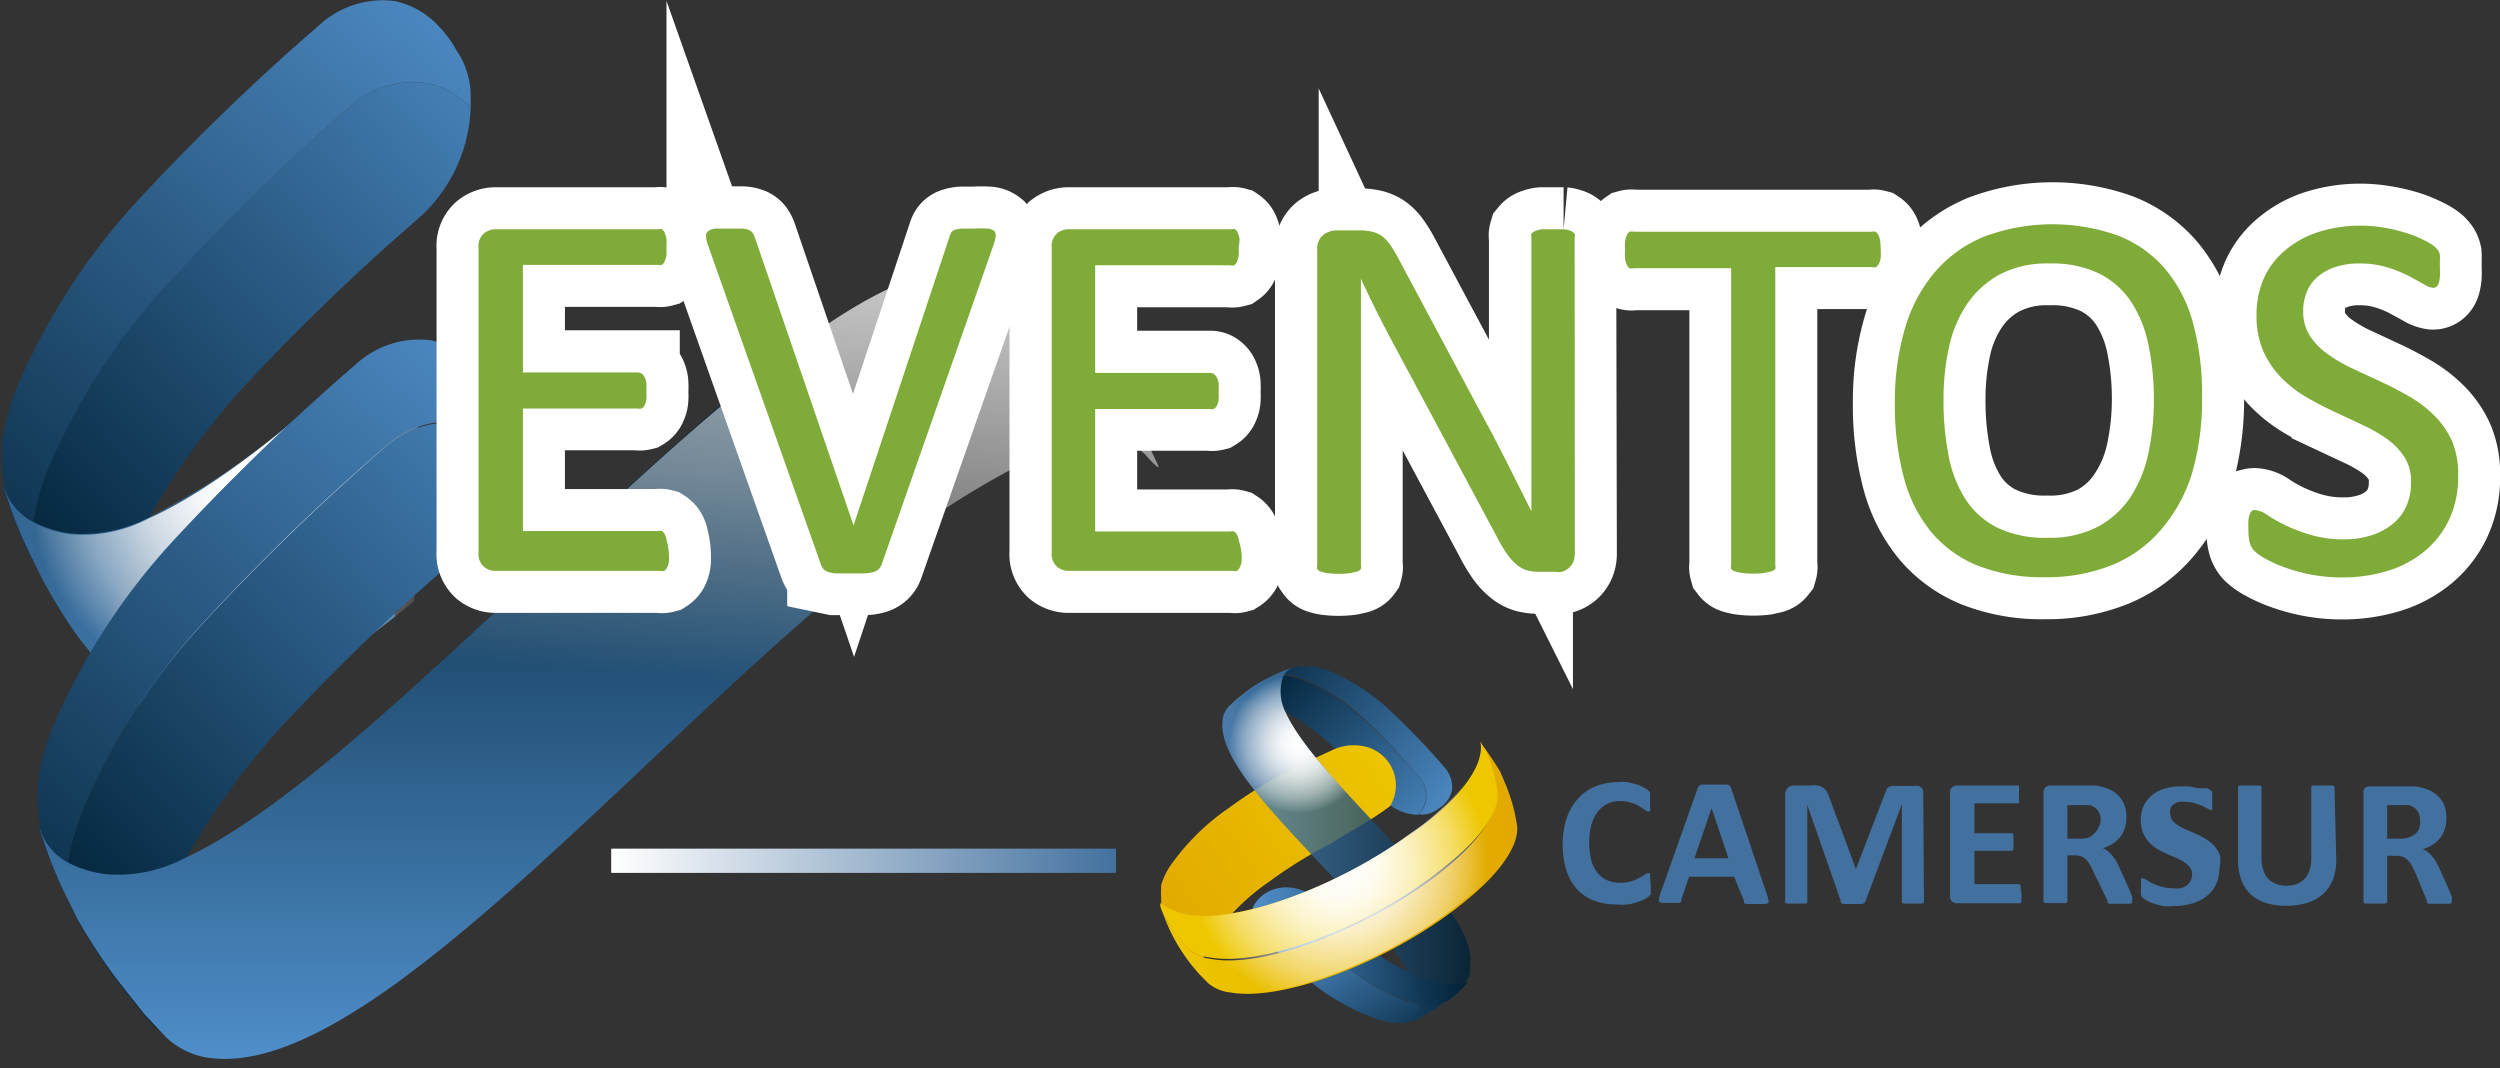 <svg xmlns="http://www.w3.org/2000/svg" xmlns:xlink="http://www.w3.org/1999/xlink" viewBox="0 0 111.01 47.43"><rect x="0" y="0" width="111.01" height="47.43" fill="#333333" stroke="none"/><defs><style>.cls-1{fill:url(#Degradado_sin_nombre_17);}.cls-2{fill:none;}.cls-3{fill:url(#Degradado_sin_nombre_96);}.cls-4{fill:url(#Degradado_sin_nombre_96-2);}.cls-5{fill:url(#Degradado_sin_nombre_96-3);}.cls-6{fill:url(#Degradado_sin_nombre_96-4);}.cls-7{fill:url(#Degradado_sin_nombre_13);}.cls-8{fill:url(#Degradado_sin_nombre_14);}.cls-21,.cls-28,.cls-9{opacity:0.8;}.cls-9{fill:url(#Degradado_sin_nombre_14-2);}.cls-10{fill:url(#Degradado_sin_nombre_52);}.cls-11{fill:url(#Degradado_sin_nombre_96-5);}.cls-12{fill:url(#Degradado_sin_nombre_96-6);}.cls-13{fill:url(#Degradado_sin_nombre_96-7);}.cls-14{fill:url(#Degradado_sin_nombre_96-8);}.cls-15{fill:url(#Degradado_sin_nombre_13-2);}.cls-16{fill:url(#Degradado_sin_nombre_14-3);}.cls-17{fill:url(#Degradado_sin_nombre_13-3);}.cls-18{fill:url(#Degradado_sin_nombre_18);}.cls-19{clip-path:url(#clip-path);}.cls-20{fill:url(#Degradado_sin_nombre_96-9);}.cls-21{fill:url(#Degradado_sin_nombre_92);}.cls-22{fill:#43719f;}.cls-23{fill:url(#Degradado_sin_nombre_14-4);}.cls-24{fill:url(#Degradado_sin_nombre_14-5);}.cls-25{fill:url(#Degradado_sin_nombre_13-4);}.cls-26{fill:url(#Degradado_sin_nombre_14-6);}.cls-27{fill:url(#Degradado_sin_nombre_2);}.cls-28{fill:url(#Degradado_sin_nombre_14-7);}.cls-29{fill:url(#Degradado_sin_nombre_52-2);}.cls-30{fill:url(#Degradado_sin_nombre_2-2);}.cls-31{fill:#eec700;}.cls-32{fill:url(#Degradado_sin_nombre_52-3);}.cls-33{fill:url(#Degradado_sin_nombre_52-4);}.cls-34{fill:#75a93a;stroke:#fff;stroke-miterlimit:10;stroke-width:3.73px;}.cls-35{fill:#7fab38;}</style><linearGradient id="Degradado_sin_nombre_17" x1="61.25" y1="38.22" x2="83.64" y2="38.22" gradientTransform="matrix(-1, 0, 0, 1, 110.8, 0)" gradientUnits="userSpaceOnUse"><stop offset="0" stop-color="#43719f"/><stop offset="1" stop-color="#fff"/></linearGradient><linearGradient id="Degradado_sin_nombre_96" x1="89.88" y1="94.6" x2="64.58" y2="74.29" gradientTransform="translate(-76.34 96.93) rotate(-90)" gradientUnits="userSpaceOnUse"><stop offset="0" stop-color="#4f8ec9"/><stop offset="1" stop-color="#000012"/></linearGradient><linearGradient id="Degradado_sin_nombre_96-2" x1="183.65" y1="169.86" x2="65.34" y2="74.9" xlink:href="#Degradado_sin_nombre_96"/><linearGradient id="Degradado_sin_nombre_96-3" x1="90.08" y1="94.35" x2="64.78" y2="74.04" xlink:href="#Degradado_sin_nombre_96"/><linearGradient id="Degradado_sin_nombre_96-4" x1="183.85" y1="169.61" x2="65.54" y2="74.65" xlink:href="#Degradado_sin_nombre_96"/><linearGradient id="Degradado_sin_nombre_13" x1="94.01" y1="102.12" x2="70.27" y2="77.37" gradientTransform="translate(-76.34 96.93) rotate(-90)" gradientUnits="userSpaceOnUse"><stop offset="0" stop-color="#4f8ec9"/><stop offset="1" stop-color="#002035"/></linearGradient><linearGradient id="Degradado_sin_nombre_14" x1="98.26" y1="96.96" x2="68.75" y2="71.49" gradientTransform="translate(-76.34 96.93) rotate(-90)" gradientUnits="userSpaceOnUse"><stop offset="0" stop-color="#508ec9"/><stop offset="1" stop-color="#002035"/></linearGradient><linearGradient id="Degradado_sin_nombre_14-2" x1="65.05" y1="85.2" x2="100.09" y2="85.2" xlink:href="#Degradado_sin_nombre_14"/><radialGradient id="Degradado_sin_nombre_52" cx="53.27" cy="89.27" r="10.23" gradientTransform="matrix(0, -1.01, 1, 0, -78.29, 75)" gradientUnits="userSpaceOnUse"><stop offset="0" stop-color="#fff"/><stop offset="0.12" stop-color="#fff" stop-opacity="0.98"/><stop offset="0.24" stop-color="#fff" stop-opacity="0.94"/><stop offset="0.36" stop-color="#fff" stop-opacity="0.85"/><stop offset="0.48" stop-color="#fff" stop-opacity="0.74"/><stop offset="0.6" stop-color="#fff" stop-opacity="0.59"/><stop offset="0.73" stop-color="#fff" stop-opacity="0.42"/><stop offset="0.85" stop-color="#fff" stop-opacity="0.21"/><stop offset="0.96" stop-color="#fff" stop-opacity="0"/></radialGradient><linearGradient id="Degradado_sin_nombre_96-5" x1="74.79" y1="96.18" x2="49.49" y2="75.88" xlink:href="#Degradado_sin_nombre_96"/><linearGradient id="Degradado_sin_nombre_96-6" x1="168.57" y1="171.45" x2="50.25" y2="76.48" xlink:href="#Degradado_sin_nombre_96"/><linearGradient id="Degradado_sin_nombre_96-7" x1="74.99" y1="95.93" x2="49.69" y2="75.63" xlink:href="#Degradado_sin_nombre_96"/><linearGradient id="Degradado_sin_nombre_96-8" x1="168.77" y1="171.2" x2="50.45" y2="76.23" xlink:href="#Degradado_sin_nombre_96"/><linearGradient id="Degradado_sin_nombre_13-2" x1="78.92" y1="103.71" x2="55.18" y2="78.96" xlink:href="#Degradado_sin_nombre_13"/><linearGradient id="Degradado_sin_nombre_14-3" x1="83.18" y1="98.55" x2="53.66" y2="73.08" xlink:href="#Degradado_sin_nombre_14"/><linearGradient id="Degradado_sin_nombre_13-3" x1="49.96" y1="96.73" x2="80.68" y2="96.73" xlink:href="#Degradado_sin_nombre_13"/><linearGradient id="Degradado_sin_nombre_18" x1="81.75" y1="107.35" x2="43.25" y2="104.37" gradientTransform="matrix(0, -1.01, 1, 0, -78.29, 75)" xlink:href="#Degradado_sin_nombre_52"/><clipPath id="clip-path"><rect class="cls-1" x="27.15" y="37.69" width="22.4" height="1.06"/></clipPath><linearGradient id="Degradado_sin_nombre_96-9" x1="59.34" y1="39.8" x2="63.13" y2="45.94" gradientTransform="matrix(1, 0, 0, 1, 0, 0)" xlink:href="#Degradado_sin_nombre_96"/><linearGradient id="Degradado_sin_nombre_92" x1="53.45" y1="44.55" x2="64.32" y2="44.55" gradientUnits="userSpaceOnUse"><stop offset="0" stop-color="#4f8ec9"/><stop offset="1" stop-color="#00263e"/></linearGradient><linearGradient id="Degradado_sin_nombre_14-4" x1="55.78" y1="42.01" x2="65.18" y2="42.06" gradientTransform="matrix(1, 0, 0, 1, 0, 0)" xlink:href="#Degradado_sin_nombre_14"/><linearGradient id="Degradado_sin_nombre_14-5" x1="58.76" y1="40.96" x2="62.82" y2="47.51" gradientTransform="matrix(1, 0, 0, 1, 0, 0)" xlink:href="#Degradado_sin_nombre_14"/><linearGradient id="Degradado_sin_nombre_13-4" x1="63.54" y1="37.71" x2="56.04" y2="29.89" gradientTransform="matrix(1, 0, 0, 1, 0, 0)" xlink:href="#Degradado_sin_nombre_13"/><linearGradient id="Degradado_sin_nombre_14-6" x1="64.89" y1="36.08" x2="55.56" y2="28.03" gradientTransform="matrix(1, 0, 0, 1, 0, 0)" xlink:href="#Degradado_sin_nombre_14"/><linearGradient id="Degradado_sin_nombre_2" x1="62.69" y1="33.69" x2="51.77" y2="41.45" gradientUnits="userSpaceOnUse"><stop offset="0" stop-color="#eec700"/><stop offset="1" stop-color="#e2a900"/></linearGradient><linearGradient id="Degradado_sin_nombre_14-7" x1="54.3" y1="37.51" x2="65.37" y2="37.51" gradientTransform="matrix(1, 0, 0, 1, 0, 0)" xlink:href="#Degradado_sin_nombre_14"/><radialGradient id="Degradado_sin_nombre_52-2" cx="35.4" cy="34.97" r="3.23" gradientTransform="translate(21.94 -1.96) scale(1.01 1)" xlink:href="#Degradado_sin_nombre_52"/><linearGradient id="Degradado_sin_nombre_2-2" x1="51.53" y1="38.56" x2="67.37" y2="38.56" xlink:href="#Degradado_sin_nombre_2"/><radialGradient id="Degradado_sin_nombre_52-3" cx="37.12" cy="40.36" r="6.82" gradientTransform="translate(21.94 -1.96) scale(1.01 1)" xlink:href="#Degradado_sin_nombre_52"/><radialGradient id="Degradado_sin_nombre_52-4" cx="31.58" cy="44.96" r="0.01" gradientTransform="translate(21.94 -1.96) scale(1.01 1)" xlink:href="#Degradado_sin_nombre_52"/></defs><title>logo-eventos</title><g id="Capa_2" data-name="Capa 2"><g id="banner"><path class="cls-2" d="M1.35,27.65q0,.16,0,.31v-.13C1.36,27.77,1.36,27.71,1.35,27.65Z"/><polygon class="cls-2" points="0 23.34 0 23.34 0 23.35 0 23.34"/><path class="cls-2" d="M1.35,27.57v0Z"/><path class="cls-3" d="M1.4,28.14c0-.06,0-.12,0-.18l0,.2h0v0Z"/><path class="cls-4" d="M1.4,28.14c0-.06,0-.12,0-.18l0,.2h0v0Z"/><path class="cls-5" d="M1.35,27.65s0-.05,0-.08Z"/><path class="cls-6" d="M1.35,27.65s0-.05,0-.08Z"/><path class="cls-7" d="M15.59,4.7a100.13,100.13,0,0,0-8.34,8.08,28.92,28.92,0,0,0-5.18,8.15,10.54,10.54,0,0,0-.61,2.33,3.44,3.44,0,0,0,0,.38h0a5.71,5.71,0,0,0,0,.61v0s0,.05,0,.08,0,.12,0,.18v.14c0,.06,0,.12,0,.18h0v0l.41.86a24.37,24.37,0,0,0,1.5,2.45c.28.39.23.3,1.38,1.77l.44.47.21.22a2.87,2.87,0,0,1-.48-1,5,5,0,0,1-.07-1.87,10.39,10.39,0,0,1,.6-2.27,18.55,18.55,0,0,1,1.12-2.39,33.59,33.59,0,0,1,3.92-5.53,98.27,98.27,0,0,1,8.18-7.92A6.9,6.9,0,0,0,20.9,4.78,3.75,3.75,0,0,0,19,3.7,4.15,4.15,0,0,0,15.59,4.7Z"/><path class="cls-8" d="M14.23,1.07A100.13,100.13,0,0,0,5.89,9.15,28.92,28.92,0,0,0,.71,17.3,10.54,10.54,0,0,0,.1,19.63a3.44,3.44,0,0,0,0,.38h0a5.51,5.51,0,0,0,0,.79c0,.09.05.56.07.62v.12l0,.06,0,.12,0,.06h0l.18.55c.58,1.51.67,1.75,1,2.36,0,0,.11.22.11.21v0h0c0-.07,0-.14,0-.21s0-.21,0-.31v-.1a5.71,5.71,0,0,1,0-.61h0a3.44,3.44,0,0,1,0-.38,10.54,10.54,0,0,1,.61-2.33,28.92,28.92,0,0,1,5.18-8.15A100.13,100.13,0,0,1,15.59,4.7,4.15,4.15,0,0,1,19,3.7,3.75,3.75,0,0,1,20.9,4.78h0c0,.05,0,.11,0,.16s0-.3,0-.61a3.57,3.57,0,0,0-.63-2.09,4.73,4.73,0,0,0-.72-1,3.75,3.75,0,0,0-2-1.19A4.15,4.15,0,0,0,14.23,1.07Z"/><path class="cls-9" d="M17.46,26.82c.12-2.3-.21-7.8-3.44-7.8a1.43,1.43,0,0,1-1-.35A31.2,31.2,0,0,1,6.56,23a6.35,6.35,0,0,1-3.41.69,4.92,4.92,0,0,1-1.72-.54A2.59,2.59,0,0,1,.19,21.68l0,.06h0l.18.52a18.92,18.92,0,0,0,1.07,2.56l.42.86a24.36,24.36,0,0,0,1.5,2.45c.28.39.23.3,1.38,1.77l.44.47.21.22.39.41A3.45,3.45,0,0,0,8,31.87c2.64.22,5.93-1.65,9.56-4.5A1.52,1.52,0,0,1,17.46,26.82Z"/><path class="cls-10" d="M18.66,25.85c2.84-3.77.55-7.14-3-9.23l-.1-.07c-3.31,2.92-6.4,5.34-9,6.49a6.35,6.35,0,0,1-3.41.69,4.92,4.92,0,0,1-1.72-.54A2.59,2.59,0,0,1,.19,21.68l0,.06h0l.18.52a18.92,18.92,0,0,0,1.07,2.56l.42.86a24.36,24.36,0,0,0,1.5,2.45c.28.39.23.3,1.38,1.77l.44.47.21.22.39.41A3.45,3.45,0,0,0,8,31.87c2.84.24,6.43-1.94,10.39-5.17A1.32,1.32,0,0,1,18.66,25.85Z"/><path class="cls-2" d="M2.94,42.74q0,.16,0,.31v-.13C2.95,42.86,2.94,42.8,2.94,42.74Z"/><polygon class="cls-2" points="1.59 38.43 1.59 38.43 1.59 38.44 1.59 38.43"/><path class="cls-2" d="M2.93,42.66v0Z"/><path class="cls-11" d="M3,43.23c0-.06,0-.12,0-.18l0,.2H3v0Z"/><path class="cls-12" d="M3,43.23c0-.06,0-.12,0-.18l0,.2H3v0Z"/><path class="cls-13" d="M2.94,42.74s0-.05,0-.08Z"/><path class="cls-14" d="M2.94,42.74s0-.05,0-.08Z"/><path class="cls-15" d="M17.18,19.79a100.13,100.13,0,0,0-8.34,8.08A28.92,28.92,0,0,0,3.66,36,10.54,10.54,0,0,0,3,38.36a3.44,3.44,0,0,0,0,.38H3a5.71,5.71,0,0,0,0,.61v0s0,.05,0,.08,0,.12,0,.18v.14c0,.06,0,.12,0,.18h0v0l.41.86A24.37,24.37,0,0,0,5,43.28c.28.39.23.3,1.38,1.77l.44.47.21.22a2.87,2.87,0,0,1-.48-1,5,5,0,0,1-.07-1.87,10.39,10.39,0,0,1,.6-2.27,18.55,18.55,0,0,1,1.12-2.39,33.59,33.59,0,0,1,3.92-5.53,98.27,98.27,0,0,1,8.18-7.92,6.9,6.9,0,0,0,2.22-4.86,3.75,3.75,0,0,0-1.91-1.07A4.15,4.15,0,0,0,17.18,19.79Z"/><path class="cls-16" d="M15.82,16.16a100.13,100.13,0,0,0-8.34,8.08A28.92,28.92,0,0,0,2.3,32.39a10.54,10.54,0,0,0-.61,2.33,3.44,3.44,0,0,0,0,.38h0a5.51,5.51,0,0,0,0,.79c0,.09.05.56.07.62v.12l0,.06,0,.12,0,.06h0l.18.55c.58,1.51.67,1.75,1,2.36,0,0,.11.22.11.21v0h0c0-.07,0-.14,0-.21s0-.21,0-.31v-.1a5.71,5.71,0,0,1,0-.61H3a3.44,3.44,0,0,1,0-.38A10.54,10.54,0,0,1,3.66,36a28.92,28.92,0,0,1,5.18-8.15,100.13,100.13,0,0,1,8.34-8.08,4.15,4.15,0,0,1,3.39-1,3.75,3.75,0,0,1,1.91,1.07h0c0,.05,0,.11,0,.16s0-.3,0-.61a3.57,3.57,0,0,0-.63-2.09,4.73,4.73,0,0,0-.72-1,3.75,3.75,0,0,0-2-1.19A4.15,4.15,0,0,0,15.82,16.16Z"/><path class="cls-17" d="M34.13,16.26C25.7,22.87,15,35,8.15,38.13a6.35,6.35,0,0,1-3.41.69A4.92,4.92,0,0,1,3,38.29a2.59,2.59,0,0,1-1.24-1.52l0,.06h0l.18.52A18.93,18.93,0,0,0,3,39.92l.42.86A24.37,24.37,0,0,0,5,43.23c.28.39.23.3,1.38,1.77l.44.47.21.22.39.41A3.45,3.45,0,0,0,9.57,47c7.13.6,19.07-14.07,29.43-22.24"/><path class="cls-18" d="M8.15,38.13a6.35,6.35,0,0,1-3.41.69A4.92,4.92,0,0,1,3,38.29a2.59,2.59,0,0,1-1.24-1.52l0,.06h0l.18.52A18.93,18.93,0,0,0,3,39.92l.42.86A24.37,24.37,0,0,0,5,43.23c.28.39.23.3,1.38,1.77l.44.47.21.22.39.41A3.45,3.45,0,0,0,9.57,47c6.95.58,18.46-13.32,28.63-21.6a39.07,39.07,0,0,1,6.56-4.48,13.56,13.56,0,0,1,3.78-1.36,3.36,3.36,0,0,1,.64-.05,2.64,2.64,0,0,1,1,.2,2.48,2.48,0,0,1,.33.17l.33.29s.75.86.58.48l-.52-1.1a25.72,25.72,0,0,0-1.58-2.73L48.78,16l.11.2-.11-.2-.27-.37a14.87,14.87,0,0,0-1.37-1.56,14.71,14.71,0,0,0-1.37-1.26l-.11-.08a3.5,3.5,0,0,0-1.15-.57,7.43,7.43,0,0,0-.74-.14L43.15,12c-2.22-.28-5.23,1.37-8.61,4C26.05,22.46,15.16,35,8.15,38.13Z"/><rect class="cls-1" x="27.15" y="37.69" width="22.4" height="1.06"/><g class="cls-19"><rect class="cls-1" x="27.15" y="37.69" width="22.4" height="1.06"/></g><path class="cls-20" d="M62.43,44.57h0Z"/><path class="cls-21" d="M62,44.53h0l.15,0Z"/><path class="cls-22" d="M73.3,39.33q0,.1,0,.17a.82.82,0,0,1,0,.12.34.34,0,0,1,0,.09l-.07.08a.84.84,0,0,1-.18.12,2.09,2.09,0,0,1-.32.14,2.81,2.81,0,0,1-.43.11,2.88,2.88,0,0,1-.52,0,2.79,2.79,0,0,1-1-.17,2,2,0,0,1-.75-.5,2.21,2.21,0,0,1-.47-.83,3.64,3.64,0,0,1-.17-1.15,3.59,3.59,0,0,1,.18-1.19,2.47,2.47,0,0,1,.51-.87,2.13,2.13,0,0,1,.78-.54,2.68,2.68,0,0,1,1-.18,2.46,2.46,0,0,1,.43,0l.38.1a1.94,1.94,0,0,1,.32.14,1,1,0,0,1,.2.13l.08.09a.34.34,0,0,1,0,.09,1,1,0,0,1,0,.13q0,.08,0,.19t0,.21a.53.53,0,0,1,0,.14.19.19,0,0,1,0,.08l-.07,0a.29.29,0,0,1-.16-.07l-.25-.16a2,2,0,0,0-.36-.16,1.55,1.55,0,0,0-.5-.07,1.23,1.23,0,0,0-.57.13,1.21,1.21,0,0,0-.43.37,1.7,1.7,0,0,0-.27.57,3.29,3.29,0,0,0,0,1.56,1.54,1.54,0,0,0,.28.56,1.12,1.12,0,0,0,.43.33,1.45,1.45,0,0,0,.57.11,1.65,1.65,0,0,0,.5-.07,2.12,2.12,0,0,0,.36-.15l.25-.15a.31.31,0,0,1,.15-.06l.07,0a.12.12,0,0,1,0,.06.63.63,0,0,1,0,.14Q73.3,39.19,73.3,39.33Z"/><path class="cls-22" d="M78.46,39.73a1.4,1.4,0,0,1,.06.23.14.14,0,0,1,0,.13.27.27,0,0,1-.16.05h-.65l-.18,0a.16.16,0,0,1-.09-.05.27.27,0,0,1,0-.09L77,38.93H75l-.34,1a.32.32,0,0,1,0,.1.18.18,0,0,1-.09.06l-.17,0h-.58a.23.23,0,0,1-.15-.06.16.16,0,0,1,0-.13,1.31,1.31,0,0,1,.06-.23l1.65-4.66a.4.4,0,0,1,.06-.11.21.21,0,0,1,.11-.06l.2,0h.73l.22,0a.22.22,0,0,1,.12.07.39.39,0,0,1,.06.12ZM76,35.88h0l-.76,2.23h1.51Z"/><path class="cls-22" d="M85.43,40a.12.12,0,0,1,0,.07.16.16,0,0,1-.08.05l-.16,0h-.5l-.16,0a.17.17,0,0,1-.08-.05.12.12,0,0,1,0-.07V35.71h0L82.84,40a.2.2,0,0,1-.05.09l-.1.05-.16,0H82l-.16,0-.1-.05a.16.16,0,0,1,0-.08l-1.49-4.27h0V40a.12.12,0,0,1,0,.07.16.16,0,0,1-.08.05l-.16,0h-.5l-.16,0a.16.16,0,0,1-.08-.05.12.12,0,0,1,0-.07V35.31a.42.42,0,0,1,.11-.32.41.41,0,0,1,.3-.11h.71a1.51,1.51,0,0,1,.33,0,.64.64,0,0,1,.24.1.58.58,0,0,1,.17.19,1.33,1.33,0,0,1,.12.29l1.16,3.13h0l1.2-3.12a1.63,1.63,0,0,1,.12-.29A.67.67,0,0,1,83.8,35a.49.49,0,0,1,.2-.1,1.06,1.06,0,0,1,.27,0H85a.58.58,0,0,1,.19,0,.33.33,0,0,1,.13.08.36.36,0,0,1,.08.13.56.56,0,0,1,0,.18Z"/><path class="cls-22" d="M89.76,39.71a1.57,1.57,0,0,1,0,.2.5.5,0,0,1,0,.13.16.16,0,0,1-.05.07l-.07,0H86.91a.34.34,0,0,1-.23-.08.32.32,0,0,1-.09-.26V35.22a.32.32,0,0,1,.09-.26.34.34,0,0,1,.23-.08h2.67l.07,0a.16.16,0,0,1,0,.07.53.53,0,0,1,0,.13,1.61,1.61,0,0,1,0,.2,1.53,1.53,0,0,1,0,.19.5.5,0,0,1,0,.13.17.17,0,0,1,0,.07l-.07,0H87.67V37h1.61l.07,0a.17.17,0,0,1,.05.07.47.47,0,0,1,0,.13,1.82,1.82,0,0,1,0,.39.47.47,0,0,1,0,.12.15.15,0,0,1-.05.07l-.07,0H87.67v1.48H89.6l.07,0a.16.16,0,0,1,.05.07.5.5,0,0,1,0,.13A1.57,1.57,0,0,1,89.76,39.71Z"/><path class="cls-22" d="M94.68,40a.16.16,0,0,1,0,.08.13.13,0,0,1-.08.05l-.18,0h-.6l-.16,0a.18.18,0,0,1-.08-.06.31.31,0,0,1,0-.08L93,38.8q-.09-.2-.17-.35a1.13,1.13,0,0,0-.18-.26.67.67,0,0,0-.23-.16.82.82,0,0,0-.31-.05H91.8v2a.11.11,0,0,1,0,.07.19.19,0,0,1-.09.05l-.17,0H91l-.17,0a.17.17,0,0,1-.09-.05.12.12,0,0,1,0-.07V35.22a.32.32,0,0,1,.09-.26.34.34,0,0,1,.23-.08h1.73l.25,0a2.28,2.28,0,0,1,.58.15,1.39,1.39,0,0,1,.44.29,1.19,1.19,0,0,1,.27.42,1.51,1.51,0,0,1,.09.55,1.6,1.6,0,0,1-.07.48,1.23,1.23,0,0,1-.2.39,1.31,1.31,0,0,1-.33.3,1.78,1.78,0,0,1-.44.2,1.24,1.24,0,0,1,.22.14,1.18,1.18,0,0,1,.2.2,1.89,1.89,0,0,1,.18.26,3.4,3.4,0,0,1,.16.33l.45,1,.08.23A.43.43,0,0,1,94.68,40Zm-1.4-3.56a.77.77,0,0,0-.12-.44.65.65,0,0,0-.39-.25l-.19,0H91.8v1.49h.55a1.35,1.35,0,0,0,.4-.05A.81.81,0,0,0,93,37a.63.63,0,0,0,.17-.24A.79.79,0,0,0,93.28,36.43Z"/><path class="cls-22" d="M98.55,38.56a1.6,1.6,0,0,1-.16.73,1.51,1.51,0,0,1-.43.52,1.86,1.86,0,0,1-.63.31,2.71,2.71,0,0,1-.77.11,2.78,2.78,0,0,1-.51,0,3,3,0,0,1-.42-.11,1.84,1.84,0,0,1-.3-.13.87.87,0,0,1-.18-.12.3.3,0,0,1-.08-.15,1.37,1.37,0,0,1,0-.29q0-.13,0-.21a.6.6,0,0,1,0-.14.15.15,0,0,1,0-.08l.07,0a.35.35,0,0,1,.16.07l.27.15a2.46,2.46,0,0,0,.39.15,1.9,1.9,0,0,0,.53.07,1.24,1.24,0,0,0,.35,0,.8.8,0,0,0,.27-.13.56.56,0,0,0,.17-.21.66.66,0,0,0,.06-.28.49.49,0,0,0-.1-.31,1,1,0,0,0-.26-.23,2.69,2.69,0,0,0-.36-.19l-.42-.18a3.83,3.83,0,0,1-.42-.22,1.68,1.68,0,0,1-.36-.3,1.39,1.39,0,0,1-.26-.41,1.45,1.45,0,0,1-.1-.56,1.47,1.47,0,0,1,.14-.66,1.36,1.36,0,0,1,.38-.47,1.64,1.64,0,0,1,.57-.28,2.53,2.53,0,0,1,.7-.09l.38,0,.35.08L98,35a.69.69,0,0,1,.17.1l.06.07a.33.33,0,0,1,0,.08.78.78,0,0,1,0,.12s0,.11,0,.18,0,.14,0,.2a.73.73,0,0,1,0,.13.16.16,0,0,1,0,.08.1.1,0,0,1-.07,0,.35.35,0,0,1-.14-.06l-.24-.12-.33-.12a1.5,1.5,0,0,0-.42-.05,1,1,0,0,0-.31,0,.64.64,0,0,0-.22.12.47.47,0,0,0-.13.18.58.58,0,0,0,0,.22.49.49,0,0,0,.1.3.92.92,0,0,0,.26.23,2.8,2.8,0,0,0,.37.19l.42.18a4.18,4.18,0,0,1,.42.22,1.69,1.69,0,0,1,.37.3,1.38,1.38,0,0,1,.26.41A1.4,1.4,0,0,1,98.55,38.56Z"/><path class="cls-22" d="M103.74,38.17a2.43,2.43,0,0,1-.14.86,1.69,1.69,0,0,1-.43.65,1.85,1.85,0,0,1-.69.4,3,3,0,0,1-.95.14,3.06,3.06,0,0,1-.9-.12,1.76,1.76,0,0,1-.68-.38,1.64,1.64,0,0,1-.42-.63,2.41,2.41,0,0,1-.15-.88V35a.12.12,0,0,1,0-.07.18.18,0,0,1,.09-.05l.17,0h.52l.17,0a.19.19,0,0,1,.09.05.11.11,0,0,1,0,.07v3.1a1.68,1.68,0,0,0,.08.54,1,1,0,0,0,.22.38.93.93,0,0,0,.35.23,1.31,1.31,0,0,0,.46.08,1.28,1.28,0,0,0,.46-.08.91.91,0,0,0,.34-.23,1,1,0,0,0,.22-.37,1.48,1.48,0,0,0,.08-.49V35a.12.12,0,0,1,0-.07.17.17,0,0,1,.09-.05l.17,0h.52l.16,0a.17.17,0,0,1,.09.05.12.12,0,0,1,0,.07Z"/><path class="cls-22" d="M108.86,40a.16.16,0,0,1,0,.08.13.13,0,0,1-.08.05l-.18,0H108l-.16,0a.18.18,0,0,1-.08-.06.31.31,0,0,1,0-.08l-.48-1.17q-.09-.2-.17-.35a1.13,1.13,0,0,0-.18-.26.67.67,0,0,0-.23-.16.82.82,0,0,0-.31-.05H106v2a.11.11,0,0,1,0,.07.19.19,0,0,1-.09.05l-.17,0h-.53l-.17,0a.17.17,0,0,1-.09-.05.12.12,0,0,1,0-.07V35.22A.32.32,0,0,1,105,35a.34.34,0,0,1,.23-.08H107l.25,0a2.28,2.28,0,0,1,.58.15,1.39,1.39,0,0,1,.44.29,1.19,1.19,0,0,1,.27.42,1.51,1.51,0,0,1,.09.55,1.6,1.6,0,0,1-.07.48,1.23,1.23,0,0,1-.2.39,1.31,1.31,0,0,1-.33.3,1.78,1.78,0,0,1-.44.2,1.24,1.24,0,0,1,.22.14,1.18,1.18,0,0,1,.2.2,1.89,1.89,0,0,1,.18.26,3.4,3.4,0,0,1,.16.33l.45,1,.08.23A.43.43,0,0,1,108.86,40Zm-1.4-3.56a.77.77,0,0,0-.12-.44.65.65,0,0,0-.39-.25l-.19,0H106v1.49h.55a1.35,1.35,0,0,0,.4-.05.81.81,0,0,0,.29-.15.63.63,0,0,0,.17-.24A.79.79,0,0,0,107.46,36.43Z"/><path class="cls-23" d="M64.91,43.66a1.56,1.56,0,0,1-.58.06,3.36,3.36,0,0,1-.73-.14,6.43,6.43,0,0,1-1-.38,11.61,11.61,0,0,1-1.7-1A24.6,24.6,0,0,1,58.6,40c-1.37-1.14-2.73-.45-3,.4a2.11,2.11,0,0,1,2,.51A24.59,24.59,0,0,0,60,43.1a9.36,9.36,0,0,0,2.67,1.41l.43.1.3,0a1.56,1.56,0,0,0,.58-.06.92.92,0,0,0,.2-.1l.05,0,.07,0a4.7,4.7,0,0,0,.49-.43,4.65,4.65,0,0,0,.4-.43A.89.89,0,0,1,64.91,43.66Z"/><path class="cls-24" d="M64,44.58a1.28,1.28,0,0,1-.27.06h-.46l-.15,0-.43-.1A9.36,9.36,0,0,1,60,43.1a24.59,24.59,0,0,1-2.32-2.16,2.11,2.11,0,0,0-2-.51,1,1,0,0,0,0,.19,1.36,1.36,0,0,0,.43,1,25.22,25.22,0,0,0,2.38,2.21,9.63,9.63,0,0,0,2.75,1.45,3.41,3.41,0,0,0,.76.14H62a1.58,1.58,0,0,0,.38,0s0,0,0,0,0-.07,0,0v0l0,0h0l.07,0h0l.2-.08.1,0,.25-.12a8.13,8.13,0,0,0,.86-.5l.23-.16A.92.92,0,0,1,64,44.58Z"/><path class="cls-25" d="M63,34.49a31.64,31.64,0,0,0-2.55-2.64,9.14,9.14,0,0,0-2.57-1.64,3.33,3.33,0,0,0-.74-.19H56.6l-.27.13a7.7,7.7,0,0,0-.77.47l-.56.44-.15.14-.07.07a.91.91,0,0,1,.32-.15,1.57,1.57,0,0,1,.59,0,3.28,3.28,0,0,1,.72.19,5.86,5.86,0,0,1,.76.35,10.61,10.61,0,0,1,1.75,1.24,31.05,31.05,0,0,1,2.5,2.58,2.18,2.18,0,0,0,1.54.7,1.18,1.18,0,0,0,.34-.61A1.31,1.31,0,0,0,63,34.49Z"/><path class="cls-26" d="M64.13,34.06a31.64,31.64,0,0,0-2.55-2.64A9.14,9.14,0,0,0,59,29.78a3.33,3.33,0,0,0-.74-.19h-.37l-.2,0h-.11l-.17.06c-.48.18-.55.21-.75.3l-.07,0h.52a3.33,3.33,0,0,1,.74.19,9.14,9.14,0,0,1,2.57,1.64A31.64,31.64,0,0,1,63,34.49a1.31,1.31,0,0,1,.32,1.07,1.18,1.18,0,0,1-.34.61h.14a1.13,1.13,0,0,0,.66-.2,1.49,1.49,0,0,0,.31-.23,1.19,1.19,0,0,0,.38-.62A1.31,1.31,0,0,0,64.13,34.06Z"/><path class="cls-27" d="M60.66,33.16a2.23,2.23,0,0,0-1.57.18l-1.66.77a21.22,21.22,0,0,0-2.87,1.77,10.26,10.26,0,0,0-2.64,2.63,3.14,3.14,0,0,0-.36.8,1,1,0,0,0,0,.13h0a3.15,3.15,0,0,0,0,.44h0l0,.21h0l.06.2a7.88,7.88,0,0,0,.54,1.29,8.07,8.07,0,0,0,1.06,1.55l.08.09.43.44a1,1,0,0,1-.28-.51,1.42,1.42,0,0,1,0-.67,3.09,3.09,0,0,1,.35-.78,10,10,0,0,1,2.57-2.56,20.47,20.47,0,0,1,2.79-1.72l.21-.14,1.19-.71a12.93,12.93,0,0,0,1.16-.77A1.77,1.77,0,0,0,60.66,33.16Z"/><path class="cls-28" d="M57.09,31.64a2,2,0,0,1-.22-1.08A1.55,1.55,0,0,1,57,30a.82.82,0,0,1,.48-.39h0l-.17.06a6,6,0,0,0-.81.34l-.27.13a7.7,7.7,0,0,0-.77.47l-.56.44-.15.14-.07.07-.13.12a1.09,1.09,0,0,0-.27.69c-.22,2.69,6.4,7.53,8.24,11.12A4.28,4.28,0,0,1,63,44.4a1.06,1.06,0,0,1,0,.2.83.83,0,0,1-.06.31l-.05.1-.09.11-.13.13-.22.14.2-.08.1,0,.25-.12a8.13,8.13,0,0,0,.86-.5l.23-.16-.06,0,.06,0,.12-.09a4.7,4.7,0,0,0,.49-.43,4.65,4.65,0,0,0,.4-.43l0,0a1.11,1.11,0,0,0,.18-.36,2.35,2.35,0,0,0,0-.23l0-.19C65.67,40.24,58.48,34.74,57.09,31.64Z"/><path class="cls-29" d="M57.09,31.64a2,2,0,0,1-.22-1.08A1.55,1.55,0,0,1,57,30a.82.82,0,0,1,.48-.39h0l-.17.06a6,6,0,0,0-.81.34l-.27.13a7.7,7.7,0,0,0-.77.47l-.56.44-.15.14-.07.07-.13.12a1.09,1.09,0,0,0-.27.69c-.22,2.69,6.4,7.53,8.24,11.12A4.28,4.28,0,0,1,63,44.4a1.06,1.06,0,0,1,0,.2.83.83,0,0,1-.06.31l-.05.1-.09.11-.13.13-.22.14.2-.08.1,0,.25-.12a8.13,8.13,0,0,0,.86-.5l.23-.16-.06,0,.06,0,.12-.09a4.7,4.7,0,0,0,.49-.43,4.65,4.65,0,0,0,.4-.43l0,0a1.11,1.11,0,0,0,.18-.36,2.35,2.35,0,0,0,0-.23l0-.19C65.67,40.24,58.48,34.74,57.09,31.64Z"/><path class="cls-30" d="M67.36,36.62l-.08-.43a7.76,7.76,0,0,0-.41-1.32c-.09-.22-.17-.42-.27-.63A14.39,14.39,0,0,0,65.76,33l0,.1c.09.17.22.37.26.48a5.54,5.54,0,0,1,.34,1.13l.08.43c.12.79-.59,2-2,3.21-.28.24-.59.49-.93.74C60.35,41.39,56,43,53.78,42.58a1.8,1.8,0,0,1-1-.42,5.45,5.45,0,0,1-1.17-1.68,8.46,8.46,0,0,0,.48,1.11,8.06,8.06,0,0,0,1.06,1.55l.06.07c-.12-.14-.43-.53,0,0l.43.44a1.8,1.8,0,0,0,1,.42c2.21.39,6.57-1.18,9.74-3.52.34-.25.65-.5.93-.74C66.77,38.58,67.48,37.42,67.36,36.62Z"/><path class="cls-31" d="M66.49,35.11l-.08-.43a5.54,5.54,0,0,0-.34-1.13c0-.11-.17-.31-.26-.48l-.08-.16c.17.75-.37,1.81-1.67,3l-.19.17-.17.15q-.44.38-1,.76c-3.26,2.4-7.74,4-10,3.62a3.24,3.24,0,0,1-1.18-.51h0v0l0,.13.06.19a5.45,5.45,0,0,0,1.17,1.68,1.8,1.8,0,0,0,1,.42c2.21.39,6.57-1.18,9.74-3.52.34-.25.65-.5.93-.74C65.9,37.06,66.62,35.9,66.49,35.11Z"/><path class="cls-32" d="M67.32,36.63l-.08-.43a7.76,7.76,0,0,0-.41-1.32c-.09-.22-.17-.42-.27-.63A14.39,14.39,0,0,0,65.72,33l0,.1-.08-.16c.17.75-.37,1.81-1.67,3l-.19.17-.17.15q-.44.38-1,.76c-3.26,2.4-7.74,4-10,3.62a3.24,3.24,0,0,1-1.18-.51h0l0-.06v0h0l0,.07a2.51,2.51,0,0,0,.1.31,8.46,8.46,0,0,0,.48,1.11,8.06,8.06,0,0,0,1.06,1.55l.06.07c-.12-.14-.43-.53,0,0l.43.44a1.8,1.8,0,0,0,1,.42c2.21.39,6.57-1.18,9.74-3.52.34-.25.65-.5.93-.74C66.73,38.58,67.44,37.42,67.32,36.63Z"/><path class="cls-33" d="M53.82,43.15l0,0Z"/><rect class="cls-2" x="49.5" y="27.58" width="61.51" height="19.84"/><path class="cls-34" d="M29.7,24.57a2.57,2.57,0,0,1,0,.37.8.8,0,0,1-.08.26.41.41,0,0,1-.14.15.32.32,0,0,1-.17,0H22a.83.83,0,0,1-.51-.18.76.76,0,0,1-.24-.64V11a.75.75,0,0,1,.24-.64.83.83,0,0,1,.51-.18h7.22a.32.32,0,0,1,.17,0,.33.33,0,0,1,.12.15,1.2,1.2,0,0,1,.08.26,2.22,2.22,0,0,1,0,.39,2.07,2.07,0,0,1,0,.37,1.08,1.08,0,0,1-.08.26.33.33,0,0,1-.12.15.32.32,0,0,1-.17,0h-6v4.77h5.1a.29.29,0,0,1,.17.05.44.44,0,0,1,.13.15.77.77,0,0,1,.08.26,2.8,2.8,0,0,1,0,.39,2.45,2.45,0,0,1,0,.36.75.75,0,0,1-.08.25.34.34,0,0,1-.13.14.35.35,0,0,1-.17,0h-5.1v5.45h6a.32.32,0,0,1,.17,0,.42.42,0,0,1,.14.15.73.73,0,0,1,.08.26A2.77,2.77,0,0,1,29.7,24.57Z"/><path class="cls-34" d="M39.15,25.05a.57.57,0,0,1-.13.21.56.56,0,0,1-.23.13,1.69,1.69,0,0,1-.38.06l-.57,0h-.45l-.33,0-.24-.05a.61.61,0,0,1-.17-.08.37.37,0,0,1-.11-.11.82.82,0,0,1-.08-.16l-5-14.14a1.44,1.44,0,0,1-.1-.42.27.27,0,0,1,.1-.24.68.68,0,0,1,.34-.11l.64,0,.52,0a1,1,0,0,1,.3.06.37.37,0,0,1,.16.12,1,1,0,0,1,.1.19L37.9,23.33h0l4.25-12.78a.92.92,0,0,1,.08-.21.31.31,0,0,1,.17-.13,1.18,1.18,0,0,1,.33-.06l.56,0a4.42,4.42,0,0,1,.58,0,.49.49,0,0,1,.29.11.29.29,0,0,1,.06.24,1.92,1.92,0,0,1-.11.42Z"/><path class="cls-34" d="M55.13,24.57a2.57,2.57,0,0,1,0,.37.8.8,0,0,1-.08.26.41.41,0,0,1-.14.15.32.32,0,0,1-.17,0h-7.3a.83.83,0,0,1-.51-.18.76.76,0,0,1-.24-.64V11a.75.75,0,0,1,.24-.64.83.83,0,0,1,.51-.18h7.22a.32.32,0,0,1,.17,0,.33.33,0,0,1,.12.15,1.2,1.2,0,0,1,.08.26A2.22,2.22,0,0,1,55,11a2.07,2.07,0,0,1,0,.37,1.08,1.08,0,0,1-.08.26.33.33,0,0,1-.12.15.32.32,0,0,1-.17,0h-6v4.77h5.1a.29.29,0,0,1,.17.05.44.44,0,0,1,.13.15.77.77,0,0,1,.08.26,2.8,2.8,0,0,1,0,.39,2.45,2.45,0,0,1,0,.36.75.75,0,0,1-.08.25.34.34,0,0,1-.13.14.35.35,0,0,1-.17,0h-5.1v5.45h6a.32.32,0,0,1,.17,0,.42.42,0,0,1,.14.15.73.73,0,0,1,.08.26A2.77,2.77,0,0,1,55.13,24.57Z"/><path class="cls-34" d="M69.93,24.57a.92.92,0,0,1-.08.4.79.79,0,0,1-.21.27.81.81,0,0,1-.29.15,1.11,1.11,0,0,1-.32,0h-.67a2.12,2.12,0,0,1-.55-.06,1.24,1.24,0,0,1-.45-.24,2.4,2.4,0,0,1-.43-.46,6.2,6.2,0,0,1-.45-.75l-4.64-8.66q-.36-.67-.73-1.41t-.69-1.43h0q0,.85,0,1.73t0,1.75V25.1a.29.29,0,0,1,0,.16.31.31,0,0,1-.17.12l-.31.07a4.05,4.05,0,0,1-1,0,1.62,1.62,0,0,1-.3-.07.31.31,0,0,1-.16-.12.29.29,0,0,1,0-.16v-14a.78.78,0,0,1,.27-.67,1,1,0,0,1,.58-.2h1a2.5,2.5,0,0,1,.59.06,1.24,1.24,0,0,1,.42.19,1.67,1.67,0,0,1,.36.38,5.17,5.17,0,0,1,.37.61l3.57,6.68.64,1.19.59,1.15.56,1.11.55,1.1h0q0-.93,0-1.93t0-1.93V10.53a.26.26,0,0,1,0-.15.4.4,0,0,1,.17-.12,1.1,1.1,0,0,1,.31-.08l.5,0,.47,0a1,1,0,0,1,.31.08.4.4,0,0,1,.16.12.26.26,0,0,1,0,.15Z"/><path class="cls-34" d="M83.51,11.06a2.79,2.79,0,0,1,0,.39.82.82,0,0,1-.08.26.37.37,0,0,1-.13.15.32.32,0,0,1-.17,0H78.83V25.1a.29.29,0,0,1,0,.16.32.32,0,0,1-.16.11l-.31.07a4,4,0,0,1-1,0,1.78,1.78,0,0,1-.32-.07.31.31,0,0,1-.16-.11.29.29,0,0,1,0-.16V11.91H72.53a.32.32,0,0,1-.17,0,.33.33,0,0,1-.12-.15,1.06,1.06,0,0,1-.08-.26,2.19,2.19,0,0,1,0-.39,2.3,2.3,0,0,1,0-.39,1.18,1.18,0,0,1,.08-.28.33.33,0,0,1,.12-.15.32.32,0,0,1,.17,0H83.11a.32.32,0,0,1,.17,0,.36.36,0,0,1,.13.15.91.91,0,0,1,.08.28A2.92,2.92,0,0,1,83.51,11.06Z"/><path class="cls-34" d="M97.78,17.62A11.8,11.8,0,0,1,97.34,21,7,7,0,0,1,96,23.47a5.67,5.67,0,0,1-2.17,1.6,7.7,7.7,0,0,1-3,.56,7.83,7.83,0,0,1-3-.51,5.22,5.22,0,0,1-2.07-1.49,6.35,6.35,0,0,1-1.22-2.42,12.53,12.53,0,0,1-.4-3.33,11.48,11.48,0,0,1,.44-3.27,6.81,6.81,0,0,1,1.31-2.5,5.78,5.78,0,0,1,2.18-1.59,8.66,8.66,0,0,1,6-.05,5.3,5.3,0,0,1,2.08,1.48,6.27,6.27,0,0,1,1.23,2.4A12,12,0,0,1,97.78,17.62Zm-2.14.14a11.91,11.91,0,0,0-.23-2.41,5.53,5.53,0,0,0-.76-1.93,3.68,3.68,0,0,0-1.43-1.28A4.8,4.8,0,0,0,91,11.69a4.51,4.51,0,0,0-2.21.49,4.16,4.16,0,0,0-1.45,1.32,5.48,5.48,0,0,0-.8,1.92,10.77,10.77,0,0,0-.24,2.31,12.75,12.75,0,0,0,.22,2.47,5.52,5.52,0,0,0,.75,1.95,3.6,3.6,0,0,0,1.42,1.27,4.86,4.86,0,0,0,2.23.45,4.6,4.6,0,0,0,2.23-.49A4,4,0,0,0,94.61,22a5.65,5.65,0,0,0,.79-1.95A11.23,11.23,0,0,0,95.64,17.76Z"/><path class="cls-34" d="M109.15,21.14a4.41,4.41,0,0,1-.39,1.91,4.09,4.09,0,0,1-1.09,1.42,4.74,4.74,0,0,1-1.65.88,6.84,6.84,0,0,1-2,.29,7.32,7.32,0,0,1-1.42-.13,7.76,7.76,0,0,1-1.16-.32,5.56,5.56,0,0,1-.86-.39,2.27,2.27,0,0,1-.48-.34.86.86,0,0,1-.2-.36,2.09,2.09,0,0,1-.06-.58,3.25,3.25,0,0,1,0-.43,1,1,0,0,1,.07-.28.3.3,0,0,1,.12-.15.32.32,0,0,1,.16,0,1,1,0,0,1,.46.2,7.29,7.29,0,0,0,.77.44,7.46,7.46,0,0,0,1.13.44,5.18,5.18,0,0,0,1.53.21,3.91,3.91,0,0,0,1.21-.18,2.84,2.84,0,0,0,.94-.5,2.15,2.15,0,0,0,.61-.79,2.58,2.58,0,0,0,.21-1.07,2,2,0,0,0-.29-1.11,3,3,0,0,0-.78-.81,6.81,6.81,0,0,0-1.1-.63l-1.26-.59a13.8,13.8,0,0,1-1.26-.66,5.33,5.33,0,0,1-1.09-.86,4,4,0,0,1-.78-1.16,3.86,3.86,0,0,1-.3-1.59,4,4,0,0,1,.35-1.7,3.5,3.5,0,0,1,1-1.25,4.3,4.3,0,0,1,1.47-.77,6.19,6.19,0,0,1,1.84-.26,6,6,0,0,1,1,.09,7,7,0,0,1,1,.23,5.39,5.39,0,0,1,.81.33,2.07,2.07,0,0,1,.46.29.92.92,0,0,1,.15.18.67.67,0,0,1,.06.16,1.69,1.69,0,0,1,0,.24q0,.14,0,.36a3.59,3.59,0,0,1,0,.38,1.45,1.45,0,0,1-.05.28.34.34,0,0,1-.1.16.23.23,0,0,1-.15.05,1,1,0,0,1-.41-.16l-.68-.37a6,6,0,0,0-.95-.38,4.12,4.12,0,0,0-1.23-.17,3.24,3.24,0,0,0-1.11.17,2.26,2.26,0,0,0-.78.45,1.8,1.8,0,0,0-.46.67,2.22,2.22,0,0,0-.15.82,2,2,0,0,0,.29,1.09,3,3,0,0,0,.78.81,7,7,0,0,0,1.11.65l1.27.59q.65.3,1.27.66a5.33,5.33,0,0,1,1.11.85,3.85,3.85,0,0,1,.79,1.15A3.79,3.79,0,0,1,109.15,21.14Z"/><path class="cls-35" d="M29.7,24.57a2.57,2.57,0,0,1,0,.37.78.78,0,0,1-.08.26.4.4,0,0,1-.13.15.32.32,0,0,1-.17,0H22a.83.83,0,0,1-.51-.18.76.76,0,0,1-.24-.64V11a.76.76,0,0,1,.24-.64.83.83,0,0,1,.51-.18h7.22a.32.32,0,0,1,.17,0,.33.33,0,0,1,.12.15,1.2,1.2,0,0,1,.08.26,2.24,2.24,0,0,1,0,.39,2.08,2.08,0,0,1,0,.37,1.08,1.08,0,0,1-.08.26.33.33,0,0,1-.12.15.32.32,0,0,1-.17,0h-6v4.78h5.1a.29.29,0,0,1,.17.05.43.43,0,0,1,.13.15.77.77,0,0,1,.08.26,2.8,2.8,0,0,1,0,.39,2.44,2.44,0,0,1,0,.36.75.75,0,0,1-.08.25.33.33,0,0,1-.13.14.36.36,0,0,1-.17,0h-5.1v5.44h6a.32.32,0,0,1,.17,0,.41.41,0,0,1,.13.15.72.72,0,0,1,.08.26A2.77,2.77,0,0,1,29.7,24.57Z"/><path class="cls-35" d="M39.15,25.06a.57.57,0,0,1-.13.21.56.56,0,0,1-.23.13,1.68,1.68,0,0,1-.38.06l-.57,0h-.45l-.34,0-.24-.05a.61.61,0,0,1-.17-.08.37.37,0,0,1-.11-.11.82.82,0,0,1-.08-.16l-5-14.14a1.45,1.45,0,0,1-.1-.42.27.27,0,0,1,.1-.24.67.67,0,0,1,.34-.11l.64,0,.52,0a1,1,0,0,1,.3.06.37.37,0,0,1,.16.12,1,1,0,0,1,.1.19L37.9,23.33h0l4.25-12.78a.9.9,0,0,1,.08-.21.32.32,0,0,1,.16-.13,1.2,1.2,0,0,1,.33-.06l.56,0a4.4,4.4,0,0,1,.58,0,.48.48,0,0,1,.29.11.29.29,0,0,1,.06.24,1.94,1.94,0,0,1-.11.42Z"/><path class="cls-35" d="M55.13,24.57a2.57,2.57,0,0,1,0,.37.78.78,0,0,1-.08.26.4.4,0,0,1-.13.15.32.32,0,0,1-.17,0h-7.3a.83.83,0,0,1-.51-.18.76.76,0,0,1-.24-.64V11a.76.76,0,0,1,.24-.64.83.83,0,0,1,.51-.18h7.22a.32.32,0,0,1,.17,0,.33.33,0,0,1,.12.15,1.2,1.2,0,0,1,.08.26A2.24,2.24,0,0,1,55,11a2.08,2.08,0,0,1,0,.37,1.08,1.08,0,0,1-.08.26.33.33,0,0,1-.12.15.32.32,0,0,1-.17,0h-6v4.78h5.1a.29.29,0,0,1,.17.05.43.43,0,0,1,.13.15.77.77,0,0,1,.08.26,2.8,2.8,0,0,1,0,.39,2.44,2.44,0,0,1,0,.36.75.75,0,0,1-.08.25.33.33,0,0,1-.13.14.36.36,0,0,1-.17,0h-5.1v5.44h6a.32.32,0,0,1,.17,0,.41.41,0,0,1,.13.15.72.72,0,0,1,.08.26A2.77,2.77,0,0,1,55.13,24.57Z"/><path class="cls-35" d="M69.93,24.57a.92.92,0,0,1-.08.4.79.79,0,0,1-.49.42,1.1,1.1,0,0,1-.32,0h-.67a2.12,2.12,0,0,1-.55-.06,1.24,1.24,0,0,1-.45-.24,2.39,2.39,0,0,1-.43-.46,6.08,6.08,0,0,1-.45-.75l-4.64-8.66q-.36-.67-.73-1.41t-.69-1.43h0q0,.85,0,1.73t0,1.75V25.1a.28.28,0,0,1,0,.16.31.31,0,0,1-.17.12l-.31.07a4.09,4.09,0,0,1-1,0,1.6,1.6,0,0,1-.3-.07.31.31,0,0,1-.16-.12.29.29,0,0,1,0-.16v-14a.78.78,0,0,1,.27-.67,1,1,0,0,1,.58-.2h1a2.5,2.5,0,0,1,.59.06,1.24,1.24,0,0,1,.43.19,1.68,1.68,0,0,1,.36.38,5.17,5.17,0,0,1,.37.61l3.57,6.68.64,1.19.59,1.15.56,1.11.55,1.1h0q0-.93,0-1.93t0-1.93V10.53a.26.26,0,0,1,0-.15.4.4,0,0,1,.17-.12,1.1,1.1,0,0,1,.31-.08l.5,0,.47,0a1,1,0,0,1,.31.08.4.4,0,0,1,.16.12.26.26,0,0,1,0,.15Z"/><path class="cls-35" d="M83.51,11.06a2.85,2.85,0,0,1,0,.39.83.83,0,0,1-.08.26.37.37,0,0,1-.13.15.32.32,0,0,1-.17,0H78.83V25.1a.3.3,0,0,1,0,.16.32.32,0,0,1-.17.11l-.31.07a4,4,0,0,1-1,0,1.76,1.76,0,0,1-.32-.07.31.31,0,0,1-.16-.11.29.29,0,0,1,0-.16V11.91H72.53a.32.32,0,0,1-.17,0,.33.33,0,0,1-.12-.15,1.08,1.08,0,0,1-.08-.26,2.23,2.23,0,0,1,0-.39,2.34,2.34,0,0,1,0-.39,1.2,1.2,0,0,1,.08-.28.33.33,0,0,1,.12-.15.32.32,0,0,1,.17,0H83.11a.32.32,0,0,1,.17,0,.37.37,0,0,1,.13.15.92.92,0,0,1,.08.28A3,3,0,0,1,83.51,11.06Z"/><path class="cls-35" d="M97.78,17.62A11.8,11.8,0,0,1,97.34,21,7,7,0,0,1,96,23.47a5.67,5.67,0,0,1-2.17,1.6,7.7,7.7,0,0,1-3,.56,7.84,7.84,0,0,1-3-.51,5.23,5.23,0,0,1-2.07-1.49,6.35,6.35,0,0,1-1.22-2.42,12.51,12.51,0,0,1-.4-3.33,11.49,11.49,0,0,1,.44-3.27,6.82,6.82,0,0,1,1.31-2.5,5.78,5.78,0,0,1,2.18-1.59,8.66,8.66,0,0,1,6-.05,5.3,5.3,0,0,1,2.08,1.48,6.28,6.28,0,0,1,1.23,2.4A12,12,0,0,1,97.78,17.62Zm-2.14.14a11.91,11.91,0,0,0-.23-2.4,5.54,5.54,0,0,0-.76-1.93,3.69,3.69,0,0,0-1.43-1.28A4.8,4.8,0,0,0,91,11.7a4.51,4.51,0,0,0-2.21.49,4.16,4.16,0,0,0-1.45,1.32,5.47,5.47,0,0,0-.8,1.92,10.76,10.76,0,0,0-.24,2.31,12.78,12.78,0,0,0,.22,2.47,5.53,5.53,0,0,0,.75,1.95,3.61,3.61,0,0,0,1.42,1.27,4.87,4.87,0,0,0,2.23.45,4.61,4.61,0,0,0,2.23-.49,4,4,0,0,0,1.46-1.33,5.64,5.64,0,0,0,.79-1.95A11.25,11.25,0,0,0,95.64,17.76Z"/><path class="cls-35" d="M109.15,21.14a4.41,4.41,0,0,1-.39,1.91,4.1,4.1,0,0,1-1.09,1.42,4.74,4.74,0,0,1-1.65.88,6.86,6.86,0,0,1-2,.29,7.32,7.32,0,0,1-1.42-.13,7.76,7.76,0,0,1-1.16-.32,5.61,5.61,0,0,1-.86-.39,2.29,2.29,0,0,1-.48-.34.87.87,0,0,1-.2-.36,2.12,2.12,0,0,1-.06-.58,3.18,3.18,0,0,1,0-.43,1,1,0,0,1,.07-.28.31.31,0,0,1,.12-.15.32.32,0,0,1,.17,0,1,1,0,0,1,.46.2,7.22,7.22,0,0,0,.77.44,7.51,7.51,0,0,0,1.14.44,5.19,5.19,0,0,0,1.53.21,3.9,3.9,0,0,0,1.2-.18,2.83,2.83,0,0,0,.94-.5,2.16,2.16,0,0,0,.61-.79,2.58,2.58,0,0,0,.21-1.07,2,2,0,0,0-.29-1.11,3,3,0,0,0-.78-.81,6.85,6.85,0,0,0-1.1-.63l-1.26-.59a13.73,13.73,0,0,1-1.26-.66,5.32,5.32,0,0,1-1.09-.86,4,4,0,0,1-.78-1.16,3.85,3.85,0,0,1-.3-1.59,4,4,0,0,1,.35-1.7,3.49,3.49,0,0,1,1-1.25,4.31,4.31,0,0,1,1.47-.77,6.18,6.18,0,0,1,1.84-.26,6,6,0,0,1,1,.09,6.92,6.92,0,0,1,1,.24,5.34,5.34,0,0,1,.81.33,2.08,2.08,0,0,1,.46.29.93.93,0,0,1,.15.18.68.68,0,0,1,.06.16,1.77,1.77,0,0,1,0,.24c0,.09,0,.22,0,.36a3.6,3.6,0,0,1,0,.38,1.39,1.39,0,0,1-.05.28.34.34,0,0,1-.1.16.23.23,0,0,1-.15.05.94.94,0,0,1-.41-.16l-.68-.37a6,6,0,0,0-.95-.38,4.13,4.13,0,0,0-1.23-.17,3.25,3.25,0,0,0-1.11.17,2.27,2.27,0,0,0-.78.45,1.79,1.79,0,0,0-.46.67,2.23,2.23,0,0,0-.15.82,2,2,0,0,0,.29,1.09,3,3,0,0,0,.78.81,6.93,6.93,0,0,0,1.11.65l1.27.59q.65.3,1.27.66a5.31,5.31,0,0,1,1.11.85,3.86,3.86,0,0,1,.79,1.15A3.79,3.79,0,0,1,109.15,21.14Z"/></g></g></svg>